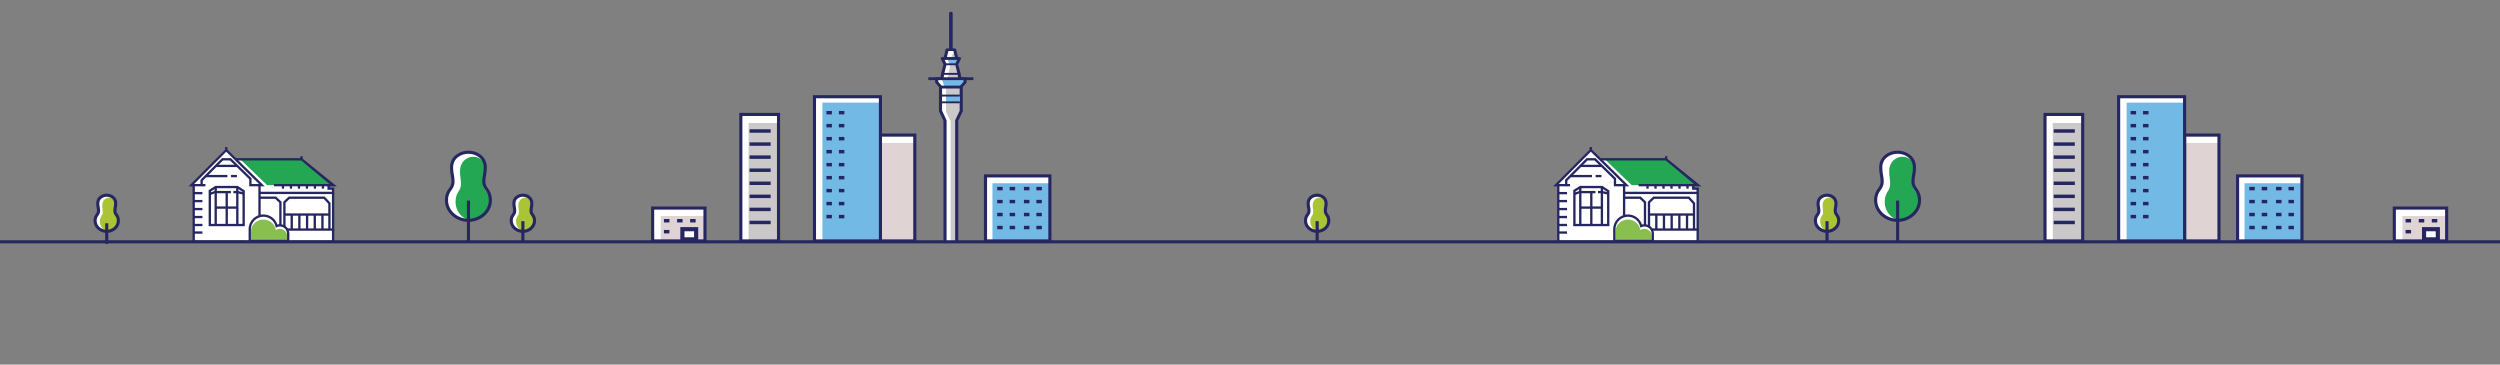 <?xml version="1.0" encoding="UTF-8" standalone="no"?>
<!-- Generator: Adobe Illustrator 16.0.0, SVG Export Plug-In . SVG Version: 6.00 Build 0)  -->

<svg
   xmlns:dc="http://purl.org/dc/elements/1.1/"
   xmlns:cc="http://creativecommons.org/ns#"
   xmlns:rdf="http://www.w3.org/1999/02/22-rdf-syntax-ns#"
   xmlns:svg="http://www.w3.org/2000/svg"
   xmlns="http://www.w3.org/2000/svg"
   xmlns:sodipodi="http://sodipodi.sourceforge.net/DTD/sodipodi-0.dtd"
   xmlns:inkscape="http://www.inkscape.org/namespaces/inkscape"
   version="1.1"
   id="Layer_1"
   x="0px"
   y="0px"
   width="2400px"
   height="350px"
   viewBox="0 0 2400 350"
   enable-background="new 0 0 2400 350"
   xml:space="preserve"
   sodipodi:docname="cityscape-2.svg"
   inkscape:version="0.92.2 (5c3e80d, 2017-08-06)"><rect x="0" y="0" width="2400" height="350" fill="#808080" stroke="none"/><defs
     id="defs503" /><sodipodi:namedview
     pagecolor="#ffffff"
     bordercolor="#666666"
     borderopacity="1"
     objecttolerance="10"
     gridtolerance="10"
     guidetolerance="10"
     inkscape:pageopacity="0"
     inkscape:pageshadow="2"
     inkscape:window-width="1920"
     inkscape:window-height="1001"
     id="namedview501"
     showgrid="false"
     inkscape:zoom="3.1961226"
     inkscape:cx="164.8817"
     inkscape:cy="136.93453"
     inkscape:window-x="-9"
     inkscape:window-y="-9"
     inkscape:window-maximized="1"
     inkscape:current-layer="Layer_1" /><polygon
     points="262.911,234.064 292.634,257.781 287.508,259.356 288.326,262.27 292.634,263.155 292.634,311.893 159.09,311.893 159.09,310.023 159.09,258.897 157.221,258.897 189.199,225.243 199.281,234.064 "
     id="polygon2"
     transform="translate(26.86,-81.148)"
     style="fill:#ffffff" /><rect
     x="946.083"
     y="168.873"
     width="61.803"
     height="62.426"
     id="rect4"
     style="fill:#ffffff" /><polyline
     points="891.59,314.277 891.59,174 895.923,163 895.923,135 899.59,130 899.59,126.667 894.59,126   893.923,120.667 891.59,109.333 894.256,102.667 891.59,102.667 889.59,92.667 885.923,92.667 885.923,50.667 886.027,50.667   886.027,92.667 882.36,92.667 880.36,102.667 877.693,102.667 880.36,109.333 878.027,120.667 877.36,126 872.36,126.667   872.36,130 876.027,135 876.027,163 880.36,174 880.36,314.277 "
     id="polyline6"
     transform="matrix(1,0,0,0.836,26.86,-29.746)"
     style="fill:#ffffff" /><rect
     x="845.22"
     y="129.686"
     width="33"
     height="101.611"
     id="rect8"
     style="fill:#ffffff" /><rect
     x="781.886"
     y="92.852"
     width="63.333"
     height="138.445"
     id="rect10"
     style="fill:#ffffff" /><rect
     x="711.199"
     y="109.853"
     width="36.188"
     height="121.444"
     id="rect12"
     style="fill:#ffffff" /><rect
     x="626.532"
     y="199.735"
     width="50.259"
     height="31.562"
     id="rect14"
     style="fill:#ffffff" /><path
     d="m 502.019,187.379 c -4.338,0 -8.668,2.722 -8.668,7.777 0,3.198 0.742,4.581 0.742,7.092 0,4.248 -3.33,4.115 -3.33,9.674 0,5.558 5.039,10.193 11.256,10.193 h -0.142 c 6.216,0 11.256,-4.636 11.256,-10.193 0,-5.557 -3.33,-5.426 -3.33,-9.674 0,-2.511 0.743,-3.894 0.743,-7.092 0,-5.056 -4.331,-7.777 -8.668,-7.777"
     id="path16"
     inkscape:connector-curvature="0"
     style="fill:#ffffff" /><path
     d="m 449.812,146.102 c -8.169,0 -16.324,5.125 -16.324,14.645 0,6.022 1.398,8.628 1.398,13.355 0,8 -6.271,7.75 -6.271,18.217 0,10.467 9.49,19.196 21.196,19.196 h -0.268 c 11.707,0 21.196,-8.729 21.196,-19.196 0,-10.467 -6.271,-10.217 -6.271,-18.217 0,-4.728 1.398,-7.333 1.398,-13.355 0,-9.52 -8.154,-14.645 -16.324,-14.645"
     id="path18"
     inkscape:connector-curvature="0"
     style="fill:#ffffff" /><path
     d="m 102.519,187.379 c -4.338,0 -8.668,2.722 -8.668,7.777 0,3.198 0.742,4.581 0.742,7.092 0,4.248 -3.33,4.115 -3.33,9.674 0,5.558 5.039,10.193 11.256,10.193 h -0.142 c 6.216,0 11.256,-4.636 11.256,-10.193 0,-5.557 -3.33,-5.426 -3.33,-9.674 0,-2.511 0.743,-3.894 0.743,-7.092 0,-5.056 -4.331,-7.777 -8.668,-7.777"
     id="path20"
     inkscape:connector-curvature="0"
     style="fill:#ffffff" /><path
     d="m 504.65,189.687 c -3.448,-0.045 -6.922,2.461 -6.985,7.202 -0.04,2.999 0.533,4.305 0.501,6.658 -0.053,3.983 -2.697,3.823 -2.767,9.036 -0.069,5.212 3.877,9.613 8.817,9.679 l -0.113,-0.002 c 2.407,0 9.002,-4.228 9.071,-9.44 0.069,-5.212 -3.641,-5.123 -3.587,-9.107 0.031,-2.354 1.169,-3.643 1.209,-6.642 0.063,-4.741 -2.813,-7.339 -6.26,-7.385"
     id="path22"
     inkscape:connector-curvature="0"
     style="fill:#abc337" /><path
     stroke-miterlimit="10"
     d="m 502.019,187.379 c -4.338,0 -8.668,2.722 -8.668,7.777 0,3.198 0.742,4.581 0.742,7.092 0,4.248 -3.33,4.115 -3.33,9.674 0,5.558 5.039,10.193 11.256,10.193 h -0.142 c 6.216,0 11.256,-4.636 11.256,-10.193 0,-5.557 -3.33,-5.426 -3.33,-9.674 0,-2.511 0.743,-3.894 0.743,-7.092 0,-5.056 -4.331,-7.777 -8.668,-7.777"
     id="path24"
     inkscape:connector-curvature="0"
     style="fill:none;stroke:#262761;stroke-width:3;stroke-miterlimit:10" /><rect
     x="634.324"
     y="207.302"
     width="41.448"
     height="23.337"
     id="rect26"
     style="fill:#e0d3d4" /><rect
     x="845.22"
     y="137.186"
     width="33"
     height="93.452"
     id="rect28"
     style="fill:#e0d3d4" /><rect
     x="952.75"
     y="175.927"
     width="55.137"
     height="54.712"
     id="rect30"
     style="fill:#73b9e6" /><rect
     x="718.695"
     y="118.102"
     width="28.692"
     height="112.536"
     id="rect32"
     style="fill:#cac8c8" /><path
     d="m 235.009,217.121 h -34.703 v -34.59 l 6.437,-4.108 h 21.481 l 6.786,4.443 v 34.255 z m -32.471,-2.233 h 30.239 v -30.815 l -5.219,-3.419 h -20.164 l -4.856,3.101 z"
     id="path34"
     inkscape:connector-curvature="0"
     style="fill:#262761" /><polygon
     points="167.813,254.638 167.813,260.014 157.221,260.014 157.221,257.781 165.581,257.781 165.581,253.716 186.224,232.948 194.807,232.948 214.63,252.295 214.63,257.781 222.734,257.781 222.734,260.014 212.397,260.014 212.397,253.235 193.898,235.181 187.153,235.181 "
     id="polygon36"
     transform="translate(26.86,-81.148)"
     style="fill:#262761" /><polyline
     points="208.149,313.571 157.973,313.571 157.973,260.058 154.112,260.058 190.306,223.669   227.292,260.058 223.39,260.058 223.39,287.794 221.157,288.386 221.157,257.825 221.84,257.825 190.323,226.817 159.481,257.825   160.206,257.825 160.206,312.34 208.149,312.34 "
     id="polyline38"
     transform="translate(26.86,-81.148)"
     style="fill:#262761" /><rect
     x="205.952"
     y="179.538"
     width="2.232"
     height="36.467"
     id="rect40"
     style="fill:#262761" /><rect
     x="226.706"
     y="179.538"
     width="2.232"
     height="36.467"
     id="rect42"
     style="fill:#262761" /><polygon
     points="179.668,266.653 174.957,268.435 174.167,266.348 179.261,264.421 194.78,264.421 194.78,266.653 "
     id="polygon44"
     transform="translate(26.86,-81.148)"
     style="fill:#262761" /><polygon
     points="261.512,232.948 294.033,258.897 229.59,258.897 202.629,232.948 "
     id="polygon46"
     transform="translate(26.86,-81.148)"
     style="fill:#24a752" /><polygon
     points="207.282,265.845 206.783,268.019 200.835,266.653 197.21,266.653 197.21,264.421 201.088,264.421 "
     id="polygon48"
     transform="translate(26.86,-81.148)"
     style="fill:#262761" /><rect
     x="207.513"
     y="158.158"
     width="19.888"
     height="2.232"
     id="rect50"
     style="fill:#262761" /><rect
     x="197.7"
     y="167.933"
     width="20.591"
     height="2.232"
     id="rect52"
     style="fill:#262761" /><rect
     x="221.781"
     y="167.933"
     width="5.62"
     height="2.232"
     id="rect54"
     style="fill:#262761" /><rect
     x="193.927"
     y="176.633"
     width="3.313"
     height="2.232"
     id="rect56"
     style="fill:#262761" /><polygon
     points="287.508,263.387 287.508,257.781 289.344,257.781 262.28,235.181 199.281,235.181 199.281,232.948 262.977,232.948 296.489,260.014 289.741,260.014 289.741,261.154 294.033,261.154 294.033,267.442 222.734,267.442 222.734,265.21 291.801,265.21 291.801,263.387 "
     id="polygon58"
     transform="translate(26.86,-81.148)"
     style="fill:#262761" /><polyline
     points="248.534,300.396 291.801,300.396 291.801,266.325 294.033,266.325 294.033,302.628   248.332,302.628 "
     id="polyline60"
     transform="translate(26.86,-81.148)"
     style="fill:#262761" /><polygon
     points="294.033,301.511 294.033,313.571 254.325,313.571 254.325,312.34 291.801,312.34 291.801,301.511 "
     id="polygon62"
     transform="translate(26.86,-81.148)"
     style="fill:#262761" /><polygon
     points="222.734,269.809 238.18,269.809 243.448,274.821 243.448,297.153 241.216,297.153 241.216,275.778 237.287,272.041 222.734,272.041 "
     id="polygon64"
     transform="translate(26.86,-81.148)"
     style="fill:#262761" /><polygon
     points="247.28,275.778 247.28,299.142 245.048,299.142 245.048,274.821 250.316,269.809 284.844,269.809 290.508,275.935 290.508,301.358 288.275,301.358 288.275,276.81 283.868,272.041 251.208,272.041 "
     id="polygon66"
     transform="translate(26.86,-81.148)"
     style="fill:#262761" /><rect
     x="216.541"
     y="184.389"
     width="2.232"
     height="31.615"
     id="rect68"
     style="fill:#262761" /><rect
     x="185.95"
     y="214.888"
     width="8.374"
     height="2.232"
     id="rect70"
     style="fill:#262761" /><rect
     x="185.95"
     y="222.131"
     width="8.374"
     height="2.232"
     id="rect72"
     style="fill:#262761" /><rect
     x="185.95"
     y="207.238"
     width="8.374"
     height="2.232"
     id="rect74"
     style="fill:#262761" /><rect
     x="185.95"
     y="199.587"
     width="8.374"
     height="2.232"
     id="rect76"
     style="fill:#262761" /><rect
     x="185.95"
     y="191.934"
     width="8.374"
     height="2.232"
     id="rect78"
     style="fill:#262761" /><rect
     x="185.95"
     y="184.286"
     width="8.374"
     height="2.231"
     id="rect80"
     style="fill:#262761" /><rect
     x="263.06"
     y="176.633"
     width="54.278"
     height="2.232"
     id="rect82"
     style="fill:#262761" /><rect
     x="308.889"
     y="178.208"
     width="2.232"
     height="2.913"
     id="rect84"
     style="fill:#262761" /><rect
     x="301.213"
     y="178.208"
     width="2.232"
     height="2.913"
     id="rect86"
     style="fill:#262761" /><rect
     x="293.537"
     y="178.208"
     width="2.232"
     height="2.913"
     id="rect88"
     style="fill:#262761" /><rect
     x="285.861"
     y="178.208"
     width="2.232"
     height="2.913"
     id="rect90"
     style="fill:#262761" /><rect
     x="278.186"
     y="178.208"
     width="2.232"
     height="2.913"
     id="rect92"
     style="fill:#262761" /><rect
     x="270.51"
     y="178.208"
     width="2.232"
     height="2.913"
     id="rect94"
     style="fill:#262761" /><rect
     x="308.429"
     y="205.952"
     width="2.232"
     height="13.868"
     id="rect96"
     style="fill:#262761" /><rect
     x="301.06"
     y="205.952"
     width="2.232"
     height="13.868"
     id="rect98"
     style="fill:#262761" /><rect
     x="293.691"
     y="205.952"
     width="2.232"
     height="13.868"
     id="rect100"
     style="fill:#262761" /><rect
     x="278.952"
     y="205.952"
     width="2.232"
     height="13.868"
     id="rect102"
     style="fill:#262761" /><rect
     x="286.288"
     y="205.952"
     width="2.232"
     height="13.868"
     id="rect104"
     style="fill:#262761" /><rect
     x="207.068"
     y="198.169"
     width="20.753"
     height="2.232"
     id="rect106"
     style="fill:#262761" /><rect
     x="216.059"
     y="141.149"
     width="2.232"
     height="2.947"
     id="rect108"
     style="fill:#262761" /><rect
     x="288.372"
     y="149.97"
     width="2.232"
     height="2.947"
     id="rect110"
     style="fill:#262761" /><rect
     x="273.024"
     y="204.837"
     width="43.396"
     height="2.232"
     id="rect112"
     style="fill:#262761" /><path
     d="m 240.877,231.866 h 34.694 v -5.609 c 0,-3.602 -3.074,-6.533 -6.853,-6.533 -0.941,0 -1.856,0.181 -2.722,0.539 l -1.219,0.504 -0.31,-1.232 c -1.295,-5.147 -6.075,-8.742 -11.624,-8.742 -6.598,0 -11.967,5.119 -11.967,11.41 v 9.663 z"
     id="path114"
     inkscape:connector-curvature="0"
     style="fill:#89bf4f" /><path
     d="m 277.803,232.423 h -39.158 v -12.368 c 0,-7.828 6.371,-14.198 14.199,-14.198 6.17,0 11.54,3.929 13.456,9.695 0.785,-0.218 1.595,-0.329 2.419,-0.329 5.009,0 9.084,4.076 9.084,9.086 z m -36.926,-2.231 h 34.694 v -5.883 c 0,-3.779 -3.074,-6.854 -6.853,-6.854 -0.941,0 -1.856,0.191 -2.722,0.565 l -1.219,0.53 -0.31,-1.294 c -1.295,-5.397 -6.075,-9.168 -11.624,-9.168 -6.598,0 -11.967,5.368 -11.967,11.966 v 10.138 z"
     id="path116"
     inkscape:connector-curvature="0"
     style="fill:#262761" /><polygon
     points="1572.911,234.064 1602.634,257.781 1597.508,259.356 1598.326,262.27 1602.634,263.155 1602.634,311.893 1469.09,311.893 1469.09,310.023 1469.09,258.897 1467.221,258.897 1499.199,225.243 1509.281,234.064 "
     id="polygon118"
     transform="translate(26.86,-81.148)"
     style="fill:#ffffff" /><path
     d="m 1545.009,217.121 h -34.703 v -34.59 l 6.437,-4.108 h 21.481 l 6.785,4.443 z m -32.471,-2.233 h 30.238 v -30.815 l -5.219,-3.419 h -20.164 l -4.855,3.101 z"
     id="path120"
     inkscape:connector-curvature="0"
     style="fill:#262761" /><polygon
     points="1477.813,254.638 1477.813,260.014 1467.221,260.014 1467.221,257.781 1475.581,257.781 1475.581,253.716 1496.224,232.948 1504.807,232.948 1524.629,252.295 1524.629,257.781 1532.734,257.781 1532.734,260.014 1522.397,260.014 1522.397,253.235 1503.899,235.181 1497.153,235.181 "
     id="polygon122"
     transform="translate(26.86,-81.148)"
     style="fill:#262761" /><polyline
     points="1518.149,313.571 1467.973,313.571 1467.973,260.058 1464.112,260.058 1500.305,223.669   1537.292,260.058 1533.389,260.058 1533.389,287.794 1531.157,288.386 1531.157,257.825 1531.84,257.825 1500.323,226.817   1469.481,257.825 1470.206,257.825 1470.206,312.34 1518.149,312.34 "
     id="polyline124"
     transform="translate(26.86,-81.148)"
     style="fill:#262761" /><rect
     x="1515.952"
     y="179.538"
     width="2.232"
     height="36.467"
     id="rect126"
     style="fill:#262761" /><rect
     x="1536.706"
     y="179.538"
     width="2.232"
     height="36.467"
     id="rect128"
     style="fill:#262761" /><polygon
     points="1489.668,266.653 1484.958,268.435 1484.167,266.348 1489.26,264.421 1504.78,264.421 1504.78,266.653 "
     id="polygon130"
     transform="translate(26.86,-81.148)"
     style="fill:#262761" /><polygon
     points="1571.512,232.948 1604.034,258.897 1539.59,258.897 1512.629,232.948 "
     id="polygon132"
     transform="translate(26.86,-81.148)"
     style="fill:#24a752" /><polygon
     points="1517.282,265.845 1516.783,268.019 1510.835,266.653 1507.21,266.653 1507.21,264.421 1511.088,264.421 "
     id="polygon134"
     transform="translate(26.86,-81.148)"
     style="fill:#262761" /><rect
     x="1517.513"
     y="158.158"
     width="19.889"
     height="2.232"
     id="rect136"
     style="fill:#262761" /><rect
     x="1507.7"
     y="167.933"
     width="20.591"
     height="2.232"
     id="rect138"
     style="fill:#262761" /><rect
     x="1531.781"
     y="167.933"
     width="5.62"
     height="2.232"
     id="rect140"
     style="fill:#262761" /><rect
     x="1503.927"
     y="176.633"
     width="3.312"
     height="2.232"
     id="rect142"
     style="fill:#262761" /><polygon
     points="1597.508,263.387 1597.508,257.781 1599.344,257.781 1572.28,235.181 1509.281,235.181 1509.281,232.948 1572.977,232.948 1606.489,260.014 1599.741,260.014 1599.741,261.154 1604.034,261.154 1604.034,267.442 1532.734,267.442 1532.734,265.21 1601.801,265.21 1601.801,263.387 "
     id="polygon144"
     transform="translate(26.86,-81.148)"
     style="fill:#262761" /><polyline
     points="1558.534,300.396 1601.801,300.396 1601.801,266.325 1604.034,266.325 1604.034,302.628   1558.332,302.628 "
     id="polyline146"
     transform="translate(26.86,-81.148)"
     style="fill:#262761" /><polygon
     points="1604.034,301.511 1604.034,313.571 1564.325,313.571 1564.325,312.34 1601.801,312.34 1601.801,301.511 "
     id="polygon148"
     transform="translate(26.86,-81.148)"
     style="fill:#262761" /><polygon
     points="1532.734,269.809 1548.18,269.809 1553.448,274.821 1553.448,297.153 1551.215,297.153 1551.215,275.778 1547.288,272.041 1532.734,272.041 "
     id="polygon150"
     transform="translate(26.86,-81.148)"
     style="fill:#262761" /><polygon
     points="1557.28,275.778 1557.28,299.142 1555.047,299.142 1555.047,274.821 1560.317,269.809 1594.844,269.809 1600.508,275.935 1600.508,301.358 1598.276,301.358 1598.276,276.81 1593.868,272.041 1561.208,272.041 "
     id="polygon152"
     transform="translate(26.86,-81.148)"
     style="fill:#262761" /><rect
     x="1526.541"
     y="184.389"
     width="2.231"
     height="31.615"
     id="rect154"
     style="fill:#262761" /><rect
     x="1495.95"
     y="214.888"
     width="8.373"
     height="2.232"
     id="rect156"
     style="fill:#262761" /><rect
     x="1495.95"
     y="222.131"
     width="8.373"
     height="2.232"
     id="rect158"
     style="fill:#262761" /><rect
     x="1495.95"
     y="207.238"
     width="8.373"
     height="2.232"
     id="rect160"
     style="fill:#262761" /><rect
     x="1495.95"
     y="199.587"
     width="8.373"
     height="2.232"
     id="rect162"
     style="fill:#262761" /><rect
     x="1495.95"
     y="191.934"
     width="8.373"
     height="2.232"
     id="rect164"
     style="fill:#262761" /><rect
     x="1495.95"
     y="184.286"
     width="8.373"
     height="2.231"
     id="rect166"
     style="fill:#262761" /><rect
     x="1573.06"
     y="176.633"
     width="54.277"
     height="2.232"
     id="rect168"
     style="fill:#262761" /><rect
     x="1618.889"
     y="178.208"
     width="2.232"
     height="2.913"
     id="rect170"
     style="fill:#262761" /><rect
     x="1611.213"
     y="178.208"
     width="2.231"
     height="2.913"
     id="rect172"
     style="fill:#262761" /><rect
     x="1603.537"
     y="178.208"
     width="2.232"
     height="2.913"
     id="rect174"
     style="fill:#262761" /><rect
     x="1595.861"
     y="178.208"
     width="2.232"
     height="2.913"
     id="rect176"
     style="fill:#262761" /><rect
     x="1588.187"
     y="178.208"
     width="2.232"
     height="2.913"
     id="rect178"
     style="fill:#262761" /><rect
     x="1580.51"
     y="178.208"
     width="2.232"
     height="2.913"
     id="rect180"
     style="fill:#262761" /><rect
     x="1618.429"
     y="205.952"
     width="2.232"
     height="13.868"
     id="rect182"
     style="fill:#262761" /><rect
     x="1611.06"
     y="205.952"
     width="2.232"
     height="13.868"
     id="rect184"
     style="fill:#262761" /><rect
     x="1603.691"
     y="205.952"
     width="2.232"
     height="13.868"
     id="rect186"
     style="fill:#262761" /><rect
     x="1588.952"
     y="205.952"
     width="2.232"
     height="13.868"
     id="rect188"
     style="fill:#262761" /><rect
     x="1596.288"
     y="205.952"
     width="2.232"
     height="13.868"
     id="rect190"
     style="fill:#262761" /><rect
     x="1517.068"
     y="198.169"
     width="20.753"
     height="2.232"
     id="rect192"
     style="fill:#262761" /><rect
     x="1526.059"
     y="141.149"
     width="2.232"
     height="2.947"
     id="rect194"
     style="fill:#262761" /><rect
     x="1598.372"
     y="149.97"
     width="2.232"
     height="2.947"
     id="rect196"
     style="fill:#262761" /><rect
     x="1583.025"
     y="204.837"
     width="43.395"
     height="2.232"
     id="rect198"
     style="fill:#262761" /><path
     d="m 1550.877,231.866 h 34.694 v -5.609 c 0,-3.602 -3.074,-6.533 -6.854,-6.533 -0.94,0 -1.855,0.181 -2.722,0.539 l -1.219,0.504 -0.31,-1.232 c -1.296,-5.147 -6.076,-8.742 -11.624,-8.742 -6.599,0 -11.967,5.119 -11.967,11.41 v 9.663 z"
     id="path200"
     inkscape:connector-curvature="0"
     style="fill:#89bf4f" /><path
     d="m 1587.803,232.423 h -39.158 v -12.368 c 0,-7.828 6.37,-14.198 14.199,-14.198 6.171,0 11.54,3.929 13.456,9.695 0.785,-0.218 1.594,-0.329 2.418,-0.329 5.01,0 9.085,4.076 9.085,9.086 z m -36.926,-2.231 h 34.694 v -5.883 c 0,-3.779 -3.074,-6.854 -6.854,-6.854 -0.94,0 -1.855,0.191 -2.722,0.565 l -1.219,0.53 -0.31,-1.294 c -1.296,-5.397 -6.076,-9.168 -11.624,-9.168 -6.599,0 -11.967,5.368 -11.967,11.966 v 10.138 z"
     id="path202"
     inkscape:connector-curvature="0"
     style="fill:#262761" /><rect
     x="711.199"
     y="109.853"
     stroke-miterlimit="10"
     width="36.188"
     height="121.444"
     id="rect204"
     style="fill:none;stroke:#262761;stroke-width:3;stroke-miterlimit:10" /><rect
     x="845.22"
     y="129.686"
     stroke-miterlimit="10"
     width="33"
     height="101.611"
     id="rect206"
     style="fill:none;stroke:#262761;stroke-width:3;stroke-miterlimit:10" /><rect
     x="946.083"
     y="168.873"
     stroke-miterlimit="10"
     width="61.803"
     height="62.426"
     id="rect208"
     style="fill:none;stroke:#262761;stroke-width:3;stroke-miterlimit:10" /><rect
     x="789.552"
     y="98.52"
     width="55.667"
     height="132.777"
     id="rect210"
     style="fill:#73b9e6" /><polygon
     points="635.667,294.716 635.667,291.391 640.94,291.4 640.94,294.716 "
     id="polygon212"
     transform="translate(26.86,-81.148)"
     style="fill:#262761" /><polygon
     points="692.722,208.547 692.721,205.222 712.974,205.231 712.975,208.547 "
     id="polygon214"
     transform="translate(26.86,-81.148)"
     style="fill:#262761" /><polygon
     points="692.722,221.094 692.721,217.769 712.974,217.778 712.975,221.094 "
     id="polygon216"
     transform="translate(26.86,-81.148)"
     style="fill:#262761" /><polygon
     points="692.722,233.642 692.721,230.316 712.974,230.326 712.975,233.642 "
     id="polygon218"
     transform="translate(26.86,-81.148)"
     style="fill:#262761" /><polygon
     points="692.722,246.188 692.721,242.863 712.974,242.873 712.975,246.188 "
     id="polygon220"
     transform="translate(26.86,-81.148)"
     style="fill:#262761" /><polygon
     points="692.722,258.736 692.721,255.411 712.974,255.421 712.975,258.736 "
     id="polygon222"
     transform="translate(26.86,-81.148)"
     style="fill:#262761" /><polygon
     points="692.722,271.283 692.721,267.958 712.974,267.968 712.975,271.283 "
     id="polygon224"
     transform="translate(26.86,-81.148)"
     style="fill:#262761" /><polygon
     points="692.722,283.831 692.721,280.506 712.974,280.516 712.975,283.831 "
     id="polygon226"
     transform="translate(26.86,-81.148)"
     style="fill:#262761" /><polygon
     points="692.722,296.378 692.721,293.053 712.974,293.062 712.975,296.378 "
     id="polygon228"
     transform="translate(26.86,-81.148)"
     style="fill:#262761" /><polygon
     points="623.147,294.716 623.147,291.391 628.421,291.4 628.421,294.716 "
     id="polygon230"
     transform="translate(26.86,-81.148)"
     style="fill:#262761" /><polygon
     points="610.507,294.716 610.507,291.391 615.78,291.4 615.78,294.716 "
     id="polygon232"
     transform="translate(26.86,-81.148)"
     style="fill:#262761" /><polygon
     points="610.507,305.229 610.507,301.904 615.78,301.914 615.78,305.229 "
     id="polygon234"
     transform="translate(26.86,-81.148)"
     style="fill:#262761" /><polygon
     points="766.515,278.282 766.515,274.957 771.788,274.967 771.788,278.282 "
     id="polygon236"
     transform="translate(26.86,-81.148)"
     style="fill:#262761" /><polygon
     points="766.515,290.751 766.515,287.426 771.788,287.436 771.788,290.751 "
     id="polygon238"
     transform="translate(26.86,-81.148)"
     style="fill:#262761" /><polygon
     points="766.515,253.345 766.515,250.02 771.788,250.029 771.788,253.345 "
     id="polygon240"
     transform="translate(26.86,-81.148)"
     style="fill:#262761" /><polygon
     points="766.515,265.813 766.515,262.488 771.788,262.498 771.788,265.813 "
     id="polygon242"
     transform="translate(26.86,-81.148)"
     style="fill:#262761" /><polygon
     points="766.515,228.407 766.515,225.082 771.788,225.092 771.788,228.407 "
     id="polygon244"
     transform="translate(26.86,-81.148)"
     style="fill:#262761" /><polygon
     points="766.515,240.876 766.515,237.551 771.788,237.561 771.788,240.876 "
     id="polygon246"
     transform="translate(26.86,-81.148)"
     style="fill:#262761" /><polygon
     points="766.515,203.47 766.515,200.145 771.788,200.154 771.788,203.47 "
     id="polygon248"
     transform="translate(26.86,-81.148)"
     style="fill:#262761" /><polygon
     points="766.515,191.001 766.515,187.676 771.788,187.686 771.788,191.001 "
     id="polygon250"
     transform="translate(26.86,-81.148)"
     style="fill:#262761" /><polygon
     points="766.515,215.938 766.515,212.613 771.788,212.623 771.788,215.938 "
     id="polygon252"
     transform="translate(26.86,-81.148)"
     style="fill:#262761" /><polygon
     points="778.455,278.282 778.455,274.957 783.728,274.967 783.728,278.282 "
     id="polygon254"
     transform="translate(26.86,-81.148)"
     style="fill:#262761" /><polygon
     points="778.455,290.751 778.455,287.426 783.728,287.436 783.728,290.751 "
     id="polygon256"
     transform="translate(26.86,-81.148)"
     style="fill:#262761" /><polygon
     points="778.455,253.345 778.455,250.02 783.728,250.029 783.728,253.345 "
     id="polygon258"
     transform="translate(26.86,-81.148)"
     style="fill:#262761" /><polygon
     points="778.455,265.813 778.455,262.488 783.728,262.498 783.728,265.813 "
     id="polygon260"
     transform="translate(26.86,-81.148)"
     style="fill:#262761" /><polygon
     points="930.45,288.78 930.45,285.455 935.723,285.465 935.723,288.78 "
     id="polygon262"
     transform="translate(26.86,-81.148)"
     style="fill:#262761" /><polygon
     points="930.45,301.249 930.45,297.924 935.723,297.934 935.723,301.249 "
     id="polygon264"
     transform="translate(26.86,-81.148)"
     style="fill:#262761" /><polygon
     points="930.45,263.843 930.45,260.518 935.723,260.527 935.723,263.843 "
     id="polygon266"
     transform="translate(26.86,-81.148)"
     style="fill:#262761" /><polygon
     points="930.45,276.312 930.45,272.986 935.723,272.996 935.723,276.312 "
     id="polygon268"
     transform="translate(26.86,-81.148)"
     style="fill:#262761" /><polygon
     points="942.39,288.78 942.39,285.455 947.663,285.465 947.663,288.78 "
     id="polygon270"
     transform="translate(26.86,-81.148)"
     style="fill:#262761" /><polygon
     points="942.39,301.249 942.39,297.924 947.663,297.934 947.663,301.249 "
     id="polygon272"
     transform="translate(26.86,-81.148)"
     style="fill:#262761" /><polygon
     points="942.39,263.843 942.39,260.518 947.663,260.527 947.663,263.843 "
     id="polygon274"
     transform="translate(26.86,-81.148)"
     style="fill:#262761" /><polygon
     points="942.39,276.312 942.39,272.986 947.663,272.996 947.663,276.312 "
     id="polygon276"
     transform="translate(26.86,-81.148)"
     style="fill:#262761" /><polygon
     points="956.117,288.78 956.117,285.455 961.39,285.465 961.39,288.78 "
     id="polygon278"
     transform="translate(26.86,-81.148)"
     style="fill:#262761" /><polygon
     points="956.117,301.249 956.117,297.924 961.39,297.934 961.39,301.249 "
     id="polygon280"
     transform="translate(26.86,-81.148)"
     style="fill:#262761" /><polygon
     points="956.117,263.843 956.117,260.518 961.39,260.527 961.39,263.843 "
     id="polygon282"
     transform="translate(26.86,-81.148)"
     style="fill:#262761" /><polygon
     points="956.117,276.312 956.117,272.986 961.39,272.996 961.39,276.312 "
     id="polygon284"
     transform="translate(26.86,-81.148)"
     style="fill:#262761" /><polygon
     points="968.057,288.78 968.057,285.455 973.33,285.465 973.33,288.78 "
     id="polygon286"
     transform="translate(26.86,-81.148)"
     style="fill:#262761" /><polygon
     points="968.057,301.249 968.057,297.924 973.33,297.934 973.33,301.249 "
     id="polygon288"
     transform="translate(26.86,-81.148)"
     style="fill:#262761" /><polygon
     points="968.057,263.843 968.057,260.518 973.33,260.527 973.33,263.843 "
     id="polygon290"
     transform="translate(26.86,-81.148)"
     style="fill:#262761" /><polygon
     points="968.057,276.312 968.057,272.986 973.33,272.996 973.33,276.312 "
     id="polygon292"
     transform="translate(26.86,-81.148)"
     style="fill:#262761" /><polygon
     points="778.455,228.407 778.455,225.082 783.728,225.092 783.728,228.407 "
     id="polygon294"
     transform="translate(26.86,-81.148)"
     style="fill:#262761" /><polygon
     points="778.455,240.876 778.455,237.551 783.728,237.561 783.728,240.876 "
     id="polygon296"
     transform="translate(26.86,-81.148)"
     style="fill:#262761" /><polygon
     points="778.455,203.47 778.455,200.145 783.728,200.154 783.728,203.47 "
     id="polygon298"
     transform="translate(26.86,-81.148)"
     style="fill:#262761" /><polygon
     points="778.455,191.001 778.455,187.676 783.728,187.686 783.728,191.001 "
     id="polygon300"
     transform="translate(26.86,-81.148)"
     style="fill:#262761" /><polygon
     points="778.455,215.938 778.455,212.613 783.728,212.623 783.728,215.938 "
     id="polygon302"
     transform="translate(26.86,-81.148)"
     style="fill:#262761" /><rect
     x="655.099"
     y="220.019"
     stroke-miterlimit="10"
     width="13.207"
     height="9.768"
     id="rect304"
     style="fill:#ffffff;stroke:#262761;stroke-width:4;stroke-miterlimit:10" /><rect
     x="781.886"
     y="92.852"
     stroke-miterlimit="10"
     width="63.333"
     height="138.445"
     id="rect306"
     style="fill:none;stroke:#262761;stroke-width:3;stroke-miterlimit:10" /><rect
     x="626.532"
     y="199.735"
     stroke-miterlimit="10"
     width="50.259"
     height="31.562"
     id="rect308"
     style="fill:none;stroke:#262761;stroke-width:3;stroke-miterlimit:10" /><polyline
     stroke-miterlimit="10"
     points="  880.36,313.277 880.36,174 876.027,163 876.027,135 872.36,130 872.36,125.882 877.414,125.571 878.027,120.667 880.36,109.333   877.693,102.667 880.36,102.667 882.36,92.667 886.027,92.667 886.027,50.667 "
     id="polyline310"
     transform="matrix(1,0,0,0.836,26.86,-29.746)"
     style="fill:none;stroke:#262761;stroke-width:3;stroke-linecap:round;stroke-linejoin:round;stroke-miterlimit:10" /><polygon
     points="892.256,103.602 891.256,95 891.36,97 887.693,97 885.693,104.805 883.062,103.602 885.206,111.31 883.36,122.453 882.693,125.721 877.693,127.335 879.693,134.564 881.36,136.506 881.36,163.958 885.693,174.743 885.693,312.277 891.256,312.277 891.98,169.547 896.36,164.5 895.864,135.65 900.143,125.669 895.32,125.154 "
     id="polygon312"
     transform="matrix(1,0,0,0.836,26.86,-29.746)"
     style="fill:#cac8c8" /><polyline
     points="895.864,135.65 900.143,125.669 895.433,125.669 892.256,103.602 885.693,103.805 883.027,103.805   884.693,109.341 891.59,109.333 895.61,126.42 882.693,125.721 877.693,127.335 879.693,134.564 894.59,135.5 "
     id="polyline314"
     transform="matrix(1,0,0,0.836,26.86,-29.746)"
     style="fill:#73b9e6" /><line
     x1="918.116"
     y1="231.457"
     x2="918.84"
     y2="112.071"
     id="line316"
     style="fill:#aedaf5;stroke-width:0.915" /><polyline
     stroke-miterlimit="10"
     points="  891.59,313.277 891.59,174 895.923,163 895.923,135 899.59,130 899.59,125.882 894.59,125.677 893.923,120.667 891.59,109.333   894.256,102.667 891.59,102.667 889.59,92.667 885.923,92.667 885.923,50.667 "
     id="polyline318"
     transform="matrix(1,0,0,0.836,26.86,-29.746)"
     style="fill:none;stroke:#262761;stroke-width:3;stroke-linecap:round;stroke-linejoin:round;stroke-miterlimit:10" /><line
     stroke-miterlimit="10"
     x1="904.553"
     y1="56.129"
     x2="921.116"
     y2="56.129"
     id="line320"
     style="fill:none;stroke:#262761;stroke-width:2.744;stroke-miterlimit:10" /><line
     stroke-miterlimit="10"
     x1="907.22"
     y1="61.705"
     x2="918.45"
     y2="61.705"
     id="line322"
     style="fill:none;stroke:#262761;stroke-width:1.829;stroke-miterlimit:10" /><line
     stroke-miterlimit="10"
     x1="904.22"
     y1="70.906"
     x2="921.45"
     y2="70.906"
     id="line324"
     style="fill:none;stroke:#262761;stroke-width:1.829;stroke-miterlimit:10" /><rect
     x="908.22"
     y="91.748"
     width="13.229"
     height="6.482"
     id="rect326"
     style="fill:#73b9e6;stroke-width:0.915" /><line
     stroke-miterlimit="10"
     x1="904.22"
     y1="91.748"
     x2="921.45"
     y2="91.748"
     id="line328"
     style="fill:none;stroke:#262761;stroke-width:1.829;stroke-miterlimit:10" /><path
     d="m 454.766,150.448 c -6.492,-0.086 -13.035,4.634 -13.154,13.562 -0.075,5.647 1.003,8.105 0.944,12.539 -0.1,7.501 -5.08,7.2 -5.21,17.016 -0.13,9.816 7.302,18.103 16.604,18.227 l -0.213,-0.003 c 4.533,0 16.952,-7.963 17.083,-17.778 0.131,-9.815 -6.855,-9.647 -6.756,-17.149 0.059,-4.433 2.202,-6.861 2.277,-12.509 0.119,-8.928 -5.297,-13.819 -11.789,-13.906"
     id="path330"
     inkscape:connector-curvature="0"
     style="fill:#24a752" /><line
     stroke-miterlimit="10"
     x1="904.22"
     y1="98.23"
     x2="921.45"
     y2="98.23"
     id="line332"
     style="fill:none;stroke:#262761;stroke-width:1.829;stroke-miterlimit:10" /><line
     stroke-miterlimit="10"
     x1="902.887"
     y1="83.592"
     x2="922.783"
     y2="83.592"
     id="line334"
     style="fill:none;stroke:#262761;stroke-width:2.744;stroke-miterlimit:10" /><line
     stroke-miterlimit="10"
     x1="891.2"
     y1="75.547"
     x2="934.47"
     y2="75.547"
     id="line336"
     style="fill:none;stroke:#262761;stroke-width:2.744;stroke-miterlimit:10" /><line
     stroke-miterlimit="10"
     x1="-31.805"
     y1="232.129"
     x2="2517.245"
     y2="232.129"
     id="line338"
     style="fill:none;stroke:#262761;stroke-width:3;stroke-miterlimit:10" /><line
     stroke-miterlimit="10"
     x1="449.72"
     y1="192.552"
     x2="449.72"
     y2="232.129"
     id="line340"
     style="fill:none;stroke:#262761;stroke-width:3;stroke-miterlimit:10" /><line
     stroke-miterlimit="10"
     x1="501.97"
     y1="212.34"
     x2="501.97"
     y2="232.129"
     id="line342"
     style="fill:none;stroke:#262761;stroke-width:3;stroke-miterlimit:10" /><path
     d="m 105.15,189.687 c -3.448,-0.045 -6.922,2.461 -6.985,7.202 -0.04,2.999 0.533,4.305 0.501,6.658 -0.053,3.983 -2.697,3.823 -2.767,9.036 -0.069,5.212 3.877,9.613 8.817,9.679 l -0.113,-0.002 c 2.407,0 9.002,-4.228 9.071,-9.44 0.069,-5.212 -3.641,-5.123 -3.587,-9.107 0.031,-2.354 1.169,-3.643 1.209,-6.642 0.063,-4.741 -2.813,-7.339 -6.26,-7.385"
     id="path344"
     inkscape:connector-curvature="0"
     style="fill:#abc337" /><path
     stroke-miterlimit="10"
     d="m 102.519,187.379 c -4.338,0 -8.668,2.722 -8.668,7.777 0,3.198 0.742,4.581 0.742,7.092 0,4.248 -3.33,4.115 -3.33,9.674 0,5.558 5.039,10.193 11.256,10.193 h -0.142 c 6.216,0 11.256,-4.636 11.256,-10.193 0,-5.557 -3.33,-5.426 -3.33,-9.674 0,-2.511 0.743,-3.894 0.743,-7.092 0,-5.056 -4.331,-7.777 -8.668,-7.777"
     id="path346"
     inkscape:connector-curvature="0"
     style="fill:none;stroke:#262761;stroke-width:3;stroke-miterlimit:10" /><line
     stroke-miterlimit="10"
     x1="102.47"
     y1="214.34"
     x2="102.47"
     y2="234.129"
     id="line348"
     style="fill:none;stroke:#262761;stroke-width:3;stroke-miterlimit:10" /><path
     stroke-miterlimit="10"
     d="m 449.812,146.102 c -8.169,0 -16.324,5.125 -16.324,14.645 0,6.022 1.398,8.628 1.398,13.355 0,8 -6.271,7.75 -6.271,18.217 0,10.467 9.49,19.196 21.196,19.196 h -0.268 c 11.707,0 21.196,-8.729 21.196,-19.196 0,-10.467 -6.271,-10.217 -6.271,-18.217 0,-4.728 1.398,-7.333 1.398,-13.355 0,-9.52 -8.154,-14.645 -16.324,-14.645"
     id="path350"
     inkscape:connector-curvature="0"
     style="fill:none;stroke:#262761;stroke-width:3;stroke-miterlimit:10" /><rect
     x="2148.083"
     y="168.873"
     width="61.803"
     height="62.426"
     id="rect352"
     style="fill:#ffffff" /><rect
     x="2097.22"
     y="129.686"
     width="33"
     height="101.611"
     id="rect354"
     style="fill:#ffffff" /><rect
     x="2033.886"
     y="92.852"
     width="63.334"
     height="138.445"
     id="rect356"
     style="fill:#ffffff" /><rect
     x="1963.198"
     y="109.853"
     width="36.188"
     height="121.444"
     id="rect358"
     style="fill:#ffffff" /><rect
     x="2298.532"
     y="199.735"
     width="50.258"
     height="31.562"
     id="rect360"
     style="fill:#ffffff" /><path
     d="m 1754.019,187.379 c -4.338,0 -8.668,2.722 -8.668,7.777 0,3.198 0.742,4.581 0.742,7.092 0,4.248 -3.33,4.115 -3.33,9.674 0,5.558 5.039,10.193 11.256,10.193 h -0.142 c 6.216,0 11.256,-4.636 11.256,-10.193 0,-5.557 -3.33,-5.426 -3.33,-9.674 0,-2.511 0.743,-3.894 0.743,-7.092 0,-5.056 -4.331,-7.777 -8.669,-7.777"
     id="path362"
     inkscape:connector-curvature="0"
     style="fill:#ffffff" /><path
     d="m 1821.812,146.102 c -8.17,0 -16.324,5.125 -16.324,14.645 0,6.022 1.398,8.628 1.398,13.355 0,8 -6.271,7.75 -6.271,18.217 0,10.467 9.489,19.196 21.196,19.196 h -0.268 c 11.707,0 21.196,-8.729 21.196,-19.196 0,-10.467 -6.271,-10.217 -6.271,-18.217 0,-4.728 1.398,-7.333 1.398,-13.355 0,-9.52 -8.154,-14.645 -16.324,-14.645"
     id="path364"
     inkscape:connector-curvature="0"
     style="fill:#ffffff" /><path
     d="m 1264.519,187.379 c -4.338,0 -8.668,2.722 -8.668,7.777 0,3.198 0.742,4.581 0.742,7.092 0,4.248 -3.33,4.115 -3.33,9.674 0,5.558 5.039,10.193 11.256,10.193 h -0.142 c 6.216,0 11.256,-4.636 11.256,-10.193 0,-5.557 -3.33,-5.426 -3.33,-9.674 0,-2.511 0.743,-3.894 0.743,-7.092 0,-5.056 -4.331,-7.777 -8.669,-7.777"
     id="path366"
     inkscape:connector-curvature="0"
     style="fill:#ffffff" /><path
     d="m 1756.65,189.687 c -3.447,-0.045 -6.922,2.461 -6.984,7.202 -0.041,2.999 0.532,4.305 0.501,6.658 -0.053,3.983 -2.697,3.823 -2.767,9.036 -0.068,5.212 3.877,9.613 8.817,9.679 l -0.112,-0.002 c 2.406,0 9.002,-4.228 9.07,-9.44 0.07,-5.212 -3.641,-5.123 -3.587,-9.107 0.03,-2.354 1.169,-3.643 1.209,-6.642 0.063,-4.741 -2.813,-7.339 -6.261,-7.385"
     id="path368"
     inkscape:connector-curvature="0"
     style="fill:#abc337" /><path
     stroke-miterlimit="10"
     d="m 1754.019,187.379 c -4.338,0 -8.668,2.722 -8.668,7.777 0,3.198 0.742,4.581 0.742,7.092 0,4.248 -3.33,4.115 -3.33,9.674 0,5.558 5.039,10.193 11.256,10.193 h -0.142 c 6.216,0 11.256,-4.636 11.256,-10.193 0,-5.557 -3.33,-5.426 -3.33,-9.674 0,-2.511 0.743,-3.894 0.743,-7.092 0,-5.056 -4.331,-7.777 -8.669,-7.777"
     id="path370"
     inkscape:connector-curvature="0"
     style="fill:none;stroke:#262761;stroke-width:3;stroke-miterlimit:10" /><rect
     x="2306.323"
     y="207.302"
     width="41.448"
     height="23.337"
     id="rect372"
     style="fill:#e0d3d4" /><rect
     x="2097.22"
     y="137.186"
     width="33"
     height="93.452"
     id="rect374"
     style="fill:#e0d3d4" /><rect
     x="2154.749"
     y="175.927"
     width="55.137"
     height="54.712"
     id="rect376"
     style="fill:#73b9e6" /><rect
     x="1970.694"
     y="118.102"
     width="28.692"
     height="112.536"
     id="rect378"
     style="fill:#cac8c8" /><rect
     x="1963.198"
     y="109.853"
     stroke-miterlimit="10"
     width="36.188"
     height="121.444"
     id="rect380"
     style="fill:none;stroke:#262761;stroke-width:3;stroke-miterlimit:10" /><rect
     x="2097.22"
     y="129.686"
     stroke-miterlimit="10"
     width="33"
     height="101.611"
     id="rect382"
     style="fill:none;stroke:#262761;stroke-width:3;stroke-miterlimit:10" /><rect
     x="2148.083"
     y="168.873"
     stroke-miterlimit="10"
     width="61.803"
     height="62.426"
     id="rect384"
     style="fill:none;stroke:#262761;stroke-width:3;stroke-miterlimit:10" /><rect
     x="2041.552"
     y="98.52"
     width="55.668"
     height="132.777"
     id="rect386"
     style="fill:#73b9e6" /><polygon
     points="2307.667,294.716 2307.667,291.391 2312.94,291.4 2312.94,294.716 "
     id="polygon388"
     transform="translate(26.86,-81.148)"
     style="fill:#262761" /><polygon
     points="1944.721,208.547 1944.721,205.222 1964.974,205.231 1964.975,208.547 "
     id="polygon390"
     transform="translate(26.86,-81.148)"
     style="fill:#262761" /><polygon
     points="1944.721,221.094 1944.721,217.769 1964.974,217.778 1964.975,221.094 "
     id="polygon392"
     transform="translate(26.86,-81.148)"
     style="fill:#262761" /><polygon
     points="1944.721,233.642 1944.721,230.316 1964.974,230.326 1964.975,233.642 "
     id="polygon394"
     transform="translate(26.86,-81.148)"
     style="fill:#262761" /><polygon
     points="1944.721,246.188 1944.721,242.863 1964.974,242.873 1964.975,246.188 "
     id="polygon396"
     transform="translate(26.86,-81.148)"
     style="fill:#262761" /><polygon
     points="1944.721,258.736 1944.721,255.411 1964.974,255.421 1964.975,258.736 "
     id="polygon398"
     transform="translate(26.86,-81.148)"
     style="fill:#262761" /><polygon
     points="1944.721,271.283 1944.721,267.958 1964.974,267.968 1964.975,271.283 "
     id="polygon400"
     transform="translate(26.86,-81.148)"
     style="fill:#262761" /><polygon
     points="1944.721,283.831 1944.721,280.506 1964.974,280.516 1964.975,283.831 "
     id="polygon402"
     transform="translate(26.86,-81.148)"
     style="fill:#262761" /><polygon
     points="1944.721,296.378 1944.721,293.053 1964.974,293.062 1964.975,296.378 "
     id="polygon404"
     transform="translate(26.86,-81.148)"
     style="fill:#262761" /><polygon
     points="2295.147,294.716 2295.147,291.391 2300.42,291.4 2300.42,294.716 "
     id="polygon406"
     transform="translate(26.86,-81.148)"
     style="fill:#262761" /><polygon
     points="2282.506,294.716 2282.506,291.391 2287.78,291.4 2287.78,294.716 "
     id="polygon408"
     transform="translate(26.86,-81.148)"
     style="fill:#262761" /><polygon
     points="2282.506,305.229 2282.506,301.904 2287.78,301.914 2287.78,305.229 "
     id="polygon410"
     transform="translate(26.86,-81.148)"
     style="fill:#262761" /><polygon
     points="2018.514,278.282 2018.514,274.957 2023.788,274.967 2023.788,278.282 "
     id="polygon412"
     transform="translate(26.86,-81.148)"
     style="fill:#262761" /><polygon
     points="2018.514,290.751 2018.514,287.426 2023.788,287.436 2023.788,290.751 "
     id="polygon414"
     transform="translate(26.86,-81.148)"
     style="fill:#262761" /><polygon
     points="2018.514,253.345 2018.514,250.02 2023.788,250.029 2023.788,253.345 "
     id="polygon416"
     transform="translate(26.86,-81.148)"
     style="fill:#262761" /><polygon
     points="2018.514,265.813 2018.514,262.488 2023.788,262.498 2023.788,265.813 "
     id="polygon418"
     transform="translate(26.86,-81.148)"
     style="fill:#262761" /><polygon
     points="2018.514,228.407 2018.514,225.082 2023.788,225.092 2023.788,228.407 "
     id="polygon420"
     transform="translate(26.86,-81.148)"
     style="fill:#262761" /><polygon
     points="2018.514,240.876 2018.514,237.551 2023.788,237.561 2023.788,240.876 "
     id="polygon422"
     transform="translate(26.86,-81.148)"
     style="fill:#262761" /><polygon
     points="2018.514,203.47 2018.514,200.145 2023.788,200.154 2023.788,203.47 "
     id="polygon424"
     transform="translate(26.86,-81.148)"
     style="fill:#262761" /><polygon
     points="2018.514,191.001 2018.514,187.676 2023.788,187.686 2023.788,191.001 "
     id="polygon426"
     transform="translate(26.86,-81.148)"
     style="fill:#262761" /><polygon
     points="2018.514,215.938 2018.514,212.613 2023.788,212.623 2023.788,215.938 "
     id="polygon428"
     transform="translate(26.86,-81.148)"
     style="fill:#262761" /><polygon
     points="2030.455,278.282 2030.455,274.957 2035.728,274.967 2035.728,278.282 "
     id="polygon430"
     transform="translate(26.86,-81.148)"
     style="fill:#262761" /><polygon
     points="2030.455,290.751 2030.455,287.426 2035.728,287.436 2035.728,290.751 "
     id="polygon432"
     transform="translate(26.86,-81.148)"
     style="fill:#262761" /><polygon
     points="2030.455,253.345 2030.455,250.02 2035.728,250.029 2035.728,253.345 "
     id="polygon434"
     transform="translate(26.86,-81.148)"
     style="fill:#262761" /><polygon
     points="2030.455,265.813 2030.455,262.488 2035.728,262.498 2035.728,265.813 "
     id="polygon436"
     transform="translate(26.86,-81.148)"
     style="fill:#262761" /><polygon
     points="2132.45,288.78 2132.45,285.455 2137.723,285.465 2137.723,288.78 "
     id="polygon438"
     transform="translate(26.86,-81.148)"
     style="fill:#262761" /><polygon
     points="2132.45,301.249 2132.45,297.924 2137.723,297.934 2137.723,301.249 "
     id="polygon440"
     transform="translate(26.86,-81.148)"
     style="fill:#262761" /><polygon
     points="2132.45,263.843 2132.45,260.518 2137.723,260.527 2137.723,263.843 "
     id="polygon442"
     transform="translate(26.86,-81.148)"
     style="fill:#262761" /><polygon
     points="2132.45,276.312 2132.45,272.986 2137.723,272.996 2137.723,276.312 "
     id="polygon444"
     transform="translate(26.86,-81.148)"
     style="fill:#262761" /><polygon
     points="2144.389,288.78 2144.389,285.455 2149.663,285.465 2149.663,288.78 "
     id="polygon446"
     transform="translate(26.86,-81.148)"
     style="fill:#262761" /><polygon
     points="2144.389,301.249 2144.389,297.924 2149.663,297.934 2149.663,301.249 "
     id="polygon448"
     transform="translate(26.86,-81.148)"
     style="fill:#262761" /><polygon
     points="2144.389,263.843 2144.389,260.518 2149.663,260.527 2149.663,263.843 "
     id="polygon450"
     transform="translate(26.86,-81.148)"
     style="fill:#262761" /><polygon
     points="2144.389,276.312 2144.389,272.986 2149.663,272.996 2149.663,276.312 "
     id="polygon452"
     transform="translate(26.86,-81.148)"
     style="fill:#262761" /><polygon
     points="2158.117,288.78 2158.117,285.455 2163.39,285.465 2163.39,288.78 "
     id="polygon454"
     transform="translate(26.86,-81.148)"
     style="fill:#262761" /><polygon
     points="2158.117,301.249 2158.117,297.924 2163.39,297.934 2163.39,301.249 "
     id="polygon456"
     transform="translate(26.86,-81.148)"
     style="fill:#262761" /><polygon
     points="2158.117,263.843 2158.117,260.518 2163.39,260.527 2163.39,263.843 "
     id="polygon458"
     transform="translate(26.86,-81.148)"
     style="fill:#262761" /><polygon
     points="2158.117,276.312 2158.117,272.986 2163.39,272.996 2163.39,276.312 "
     id="polygon460"
     transform="translate(26.86,-81.148)"
     style="fill:#262761" /><polygon
     points="2170.057,288.78 2170.057,285.455 2175.331,285.465 2175.331,288.78 "
     id="polygon462"
     transform="translate(26.86,-81.148)"
     style="fill:#262761" /><polygon
     points="2170.057,301.249 2170.057,297.924 2175.331,297.934 2175.331,301.249 "
     id="polygon464"
     transform="translate(26.86,-81.148)"
     style="fill:#262761" /><polygon
     points="2170.057,263.843 2170.057,260.518 2175.331,260.527 2175.331,263.843 "
     id="polygon466"
     transform="translate(26.86,-81.148)"
     style="fill:#262761" /><polygon
     points="2170.057,276.312 2170.057,272.986 2175.331,272.996 2175.331,276.312 "
     id="polygon468"
     transform="translate(26.86,-81.148)"
     style="fill:#262761" /><polygon
     points="2030.455,228.407 2030.455,225.082 2035.728,225.092 2035.728,228.407 "
     id="polygon470"
     transform="translate(26.86,-81.148)"
     style="fill:#262761" /><polygon
     points="2030.455,240.876 2030.455,237.551 2035.728,237.561 2035.728,240.876 "
     id="polygon472"
     transform="translate(26.86,-81.148)"
     style="fill:#262761" /><polygon
     points="2030.455,203.47 2030.455,200.145 2035.728,200.154 2035.728,203.47 "
     id="polygon474"
     transform="translate(26.86,-81.148)"
     style="fill:#262761" /><polygon
     points="2030.455,191.001 2030.455,187.676 2035.728,187.686 2035.728,191.001 "
     id="polygon476"
     transform="translate(26.86,-81.148)"
     style="fill:#262761" /><polygon
     points="2030.455,215.938 2030.455,212.613 2035.728,212.623 2035.728,215.938 "
     id="polygon478"
     transform="translate(26.86,-81.148)"
     style="fill:#262761" /><rect
     x="2327.099"
     y="220.019"
     stroke-miterlimit="10"
     width="13.207"
     height="9.768"
     id="rect480"
     style="fill:#ffffff;stroke:#262761;stroke-width:4;stroke-miterlimit:10" /><rect
     x="2033.886"
     y="92.852"
     stroke-miterlimit="10"
     width="63.334"
     height="138.445"
     id="rect482"
     style="fill:none;stroke:#262761;stroke-width:3;stroke-miterlimit:10" /><rect
     x="2298.532"
     y="199.735"
     stroke-miterlimit="10"
     width="50.258"
     height="31.562"
     id="rect484"
     style="fill:none;stroke:#262761;stroke-width:3;stroke-miterlimit:10" /><path
     d="m 1826.766,150.448 c -6.492,-0.086 -13.035,4.634 -13.153,13.562 -0.076,5.647 1.003,8.105 0.943,12.539 -0.1,7.501 -5.079,7.2 -5.209,17.016 -0.131,9.815 7.301,18.103 16.604,18.227 l -0.213,-0.003 c 4.533,0 16.953,-7.963 17.083,-17.778 0.13,-9.815 -6.855,-9.647 -6.756,-17.149 0.059,-4.433 2.202,-6.861 2.277,-12.509 0.118,-8.928 -5.298,-13.819 -11.789,-13.906"
     id="path486"
     inkscape:connector-curvature="0"
     style="fill:#24a752" /><line
     stroke-miterlimit="10"
     x1="1821.72"
     y1="192.552"
     x2="1821.72"
     y2="232.129"
     id="line488"
     style="fill:none;stroke:#262761;stroke-width:3;stroke-miterlimit:10" /><line
     stroke-miterlimit="10"
     x1="1753.97"
     y1="212.34"
     x2="1753.97"
     y2="232.129"
     id="line490"
     style="fill:none;stroke:#262761;stroke-width:3;stroke-miterlimit:10" /><path
     d="m 1267.15,189.687 c -3.447,-0.045 -6.922,2.461 -6.984,7.202 -0.041,2.999 0.532,4.305 0.501,6.658 -0.053,3.983 -2.697,3.823 -2.767,9.036 -0.068,5.212 3.877,9.613 8.817,9.679 l -0.112,-0.002 c 2.406,0 9.002,-4.228 9.07,-9.44 0.07,-5.212 -3.641,-5.123 -3.587,-9.107 0.03,-2.354 1.169,-3.643 1.209,-6.642 0.063,-4.741 -2.813,-7.339 -6.261,-7.385"
     id="path492"
     inkscape:connector-curvature="0"
     style="fill:#abc337" /><path
     stroke-miterlimit="10"
     d="m 1264.519,187.379 c -4.338,0 -8.668,2.722 -8.668,7.777 0,3.198 0.742,4.581 0.742,7.092 0,4.248 -3.33,4.115 -3.33,9.674 0,5.558 5.039,10.193 11.256,10.193 h -0.142 c 6.216,0 11.256,-4.636 11.256,-10.193 0,-5.557 -3.33,-5.426 -3.33,-9.674 0,-2.511 0.743,-3.894 0.743,-7.092 0,-5.056 -4.331,-7.777 -8.669,-7.777"
     id="path494"
     inkscape:connector-curvature="0"
     style="fill:none;stroke:#262761;stroke-width:3;stroke-miterlimit:10" /><line
     stroke-miterlimit="10"
     x1="1264.47"
     y1="212.34"
     x2="1264.47"
     y2="232.129"
     id="line496"
     style="fill:none;stroke:#262761;stroke-width:3;stroke-miterlimit:10" /><path
     stroke-miterlimit="10"
     d="m 1821.812,146.102 c -8.17,0 -16.324,5.125 -16.324,14.645 0,6.022 1.398,8.628 1.398,13.355 0,8 -6.271,7.75 -6.271,18.217 0,10.467 9.489,19.196 21.196,19.196 h -0.268 c 11.707,0 21.196,-8.729 21.196,-19.196 0,-10.467 -6.271,-10.217 -6.271,-18.217 0,-4.728 1.398,-7.333 1.398,-13.355 0,-9.52 -8.154,-14.645 -16.324,-14.645"
     id="path498"
     inkscape:connector-curvature="0"
     style="fill:none;stroke:#262761;stroke-width:3;stroke-miterlimit:10" /></svg>
